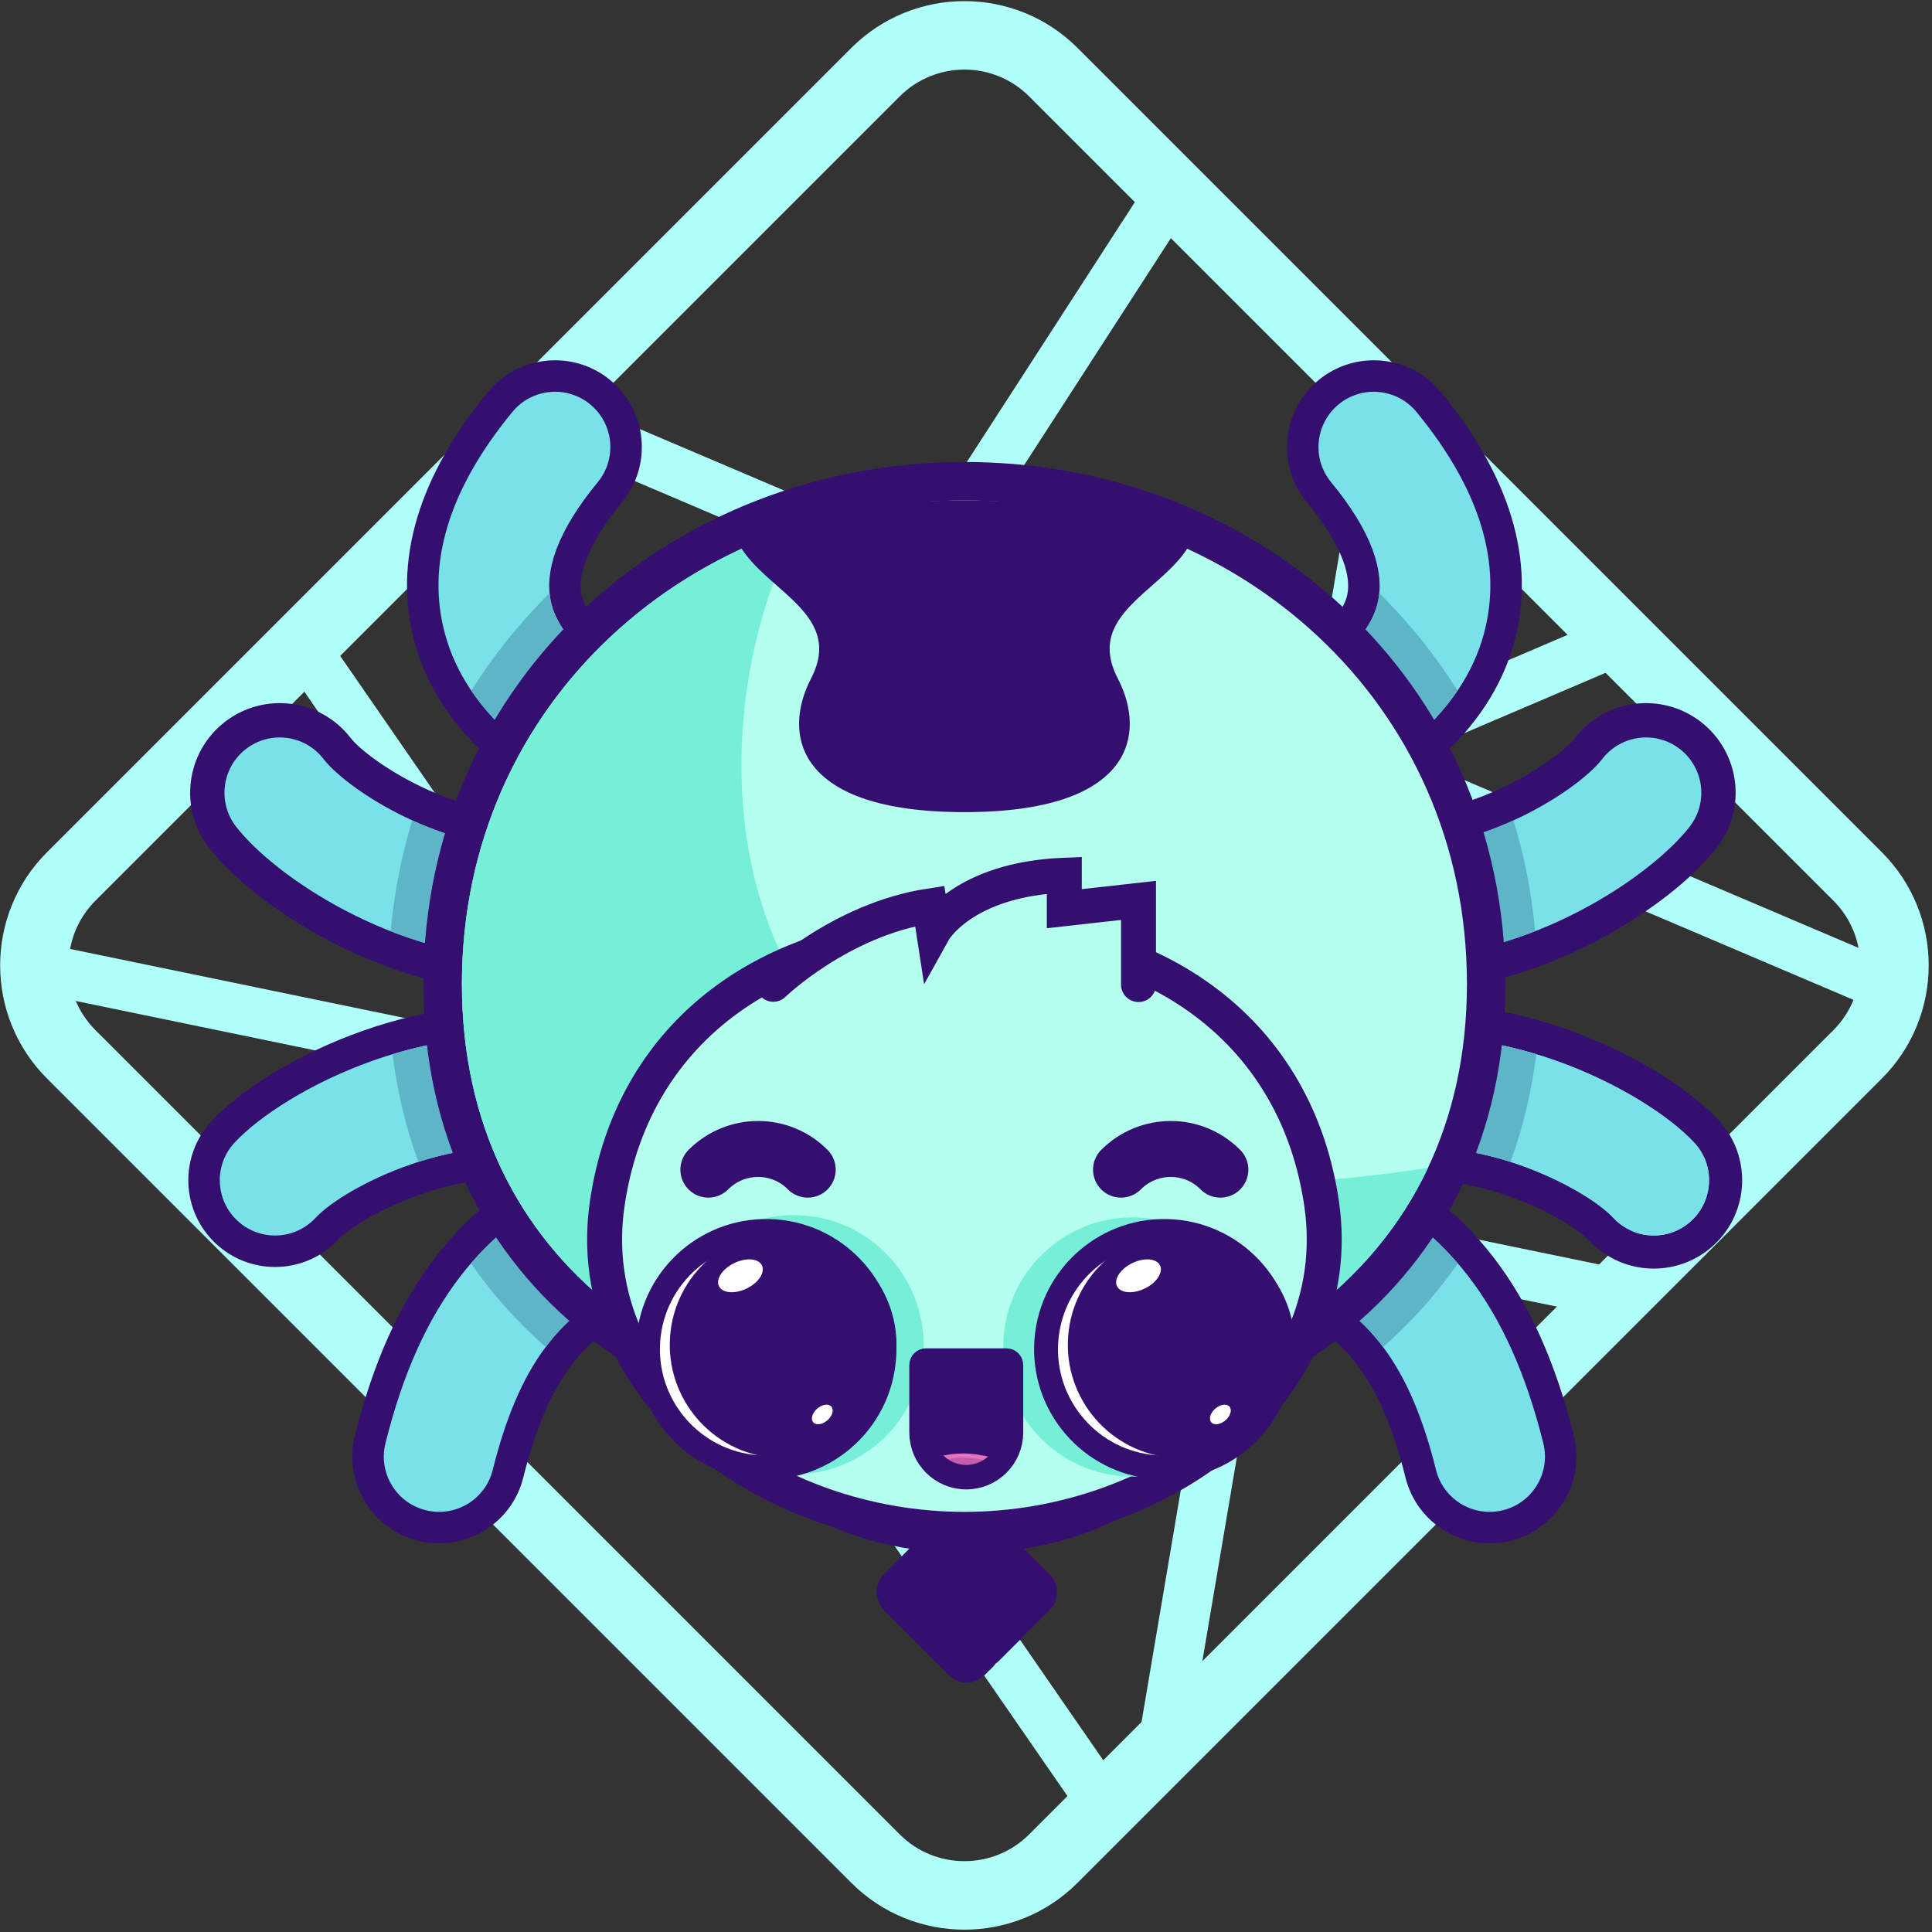 <svg width="90" height="90" viewBox="0 0 394 394" fill="none" xmlns="http://www.w3.org/2000/svg">
<rect x="0" y="0" width="394" height="394" fill="#333333" stroke="none"/>
<path fill-rule="evenodd" clip-rule="evenodd" d="M173.601 9.786C186.347 -2.959 207.011 -2.959 219.756 9.786L383.768 173.799C396.513 186.544 396.513 207.208 383.768 219.953L219.756 383.965C207.011 396.711 186.347 396.711 173.601 383.965L9.589 219.953C-3.156 207.208 -3.156 186.544 9.589 173.799L173.601 9.786ZM209.881 19.662C202.589 12.37 190.768 12.37 183.477 19.662L19.465 183.674C12.173 190.965 12.173 202.787 19.465 210.078L183.477 374.09C190.768 381.381 202.589 381.381 209.881 374.09L373.893 210.078C381.184 202.787 381.184 190.965 373.893 183.674L209.881 19.662Z" fill="#B1FFFA"/>
<path fill-rule="evenodd" clip-rule="evenodd" d="M383.449 206.23L102.142 86.48L106.12 77.134L387.428 196.885L383.449 206.23Z" fill="#B1FFFA"/>
<path fill-rule="evenodd" clip-rule="evenodd" d="M242.794 42.359L83.363 288.946L74.834 283.431L234.265 36.844L242.794 42.359Z" fill="#B1FFFA"/>
<path fill-rule="evenodd" clip-rule="evenodd" d="M288.852 80.883L242.794 352.978L232.78 351.283L278.837 79.188L288.852 80.883Z" fill="#B1FFFA"/>
<path fill-rule="evenodd" clip-rule="evenodd" d="M334.043 134.385L52.027 254.844L48.037 245.504L330.054 125.045L334.043 134.385Z" fill="#B1FFFA"/>
<path fill-rule="evenodd" clip-rule="evenodd" d="M64.962 127.376L232.896 370.42L224.54 376.194L56.606 133.15L64.962 127.376Z" fill="#B1FFFA"/>
<path fill-rule="evenodd" clip-rule="evenodd" d="M7.288 192.079L331.11 258.9L329.058 268.847L5.235 202.026L7.288 192.079Z" fill="#B1FFFA"/>
<path d="M204.069 118.292C204.069 129.243 195.192 138.121 184.241 138.121C173.29 138.121 164.413 129.243 164.413 118.292C164.413 107.342 173.29 98.464 184.241 98.464C195.192 98.464 204.069 107.342 204.069 118.292Z" fill="#B1FFFA"/>
<path d="M142.928 221.704C142.928 234.215 132.786 244.357 120.275 244.357C107.764 244.357 97.621 234.215 97.621 221.704C97.621 209.193 107.764 199.05 120.275 199.05C132.786 199.05 142.928 209.193 142.928 221.704Z" fill="#B1FFFA"/>
<path d="M269.261 247.289C269.261 256.562 261.744 264.079 252.471 264.079C243.198 264.079 235.681 256.562 235.681 247.289C235.681 238.016 243.198 230.499 252.471 230.499C261.744 230.499 269.261 238.016 269.261 247.289Z" fill="#B1FFFA"/>
<path d="M287.385 153.473C287.385 162.746 279.868 170.263 270.595 170.263C261.322 170.263 253.805 162.746 253.805 153.473C253.805 144.2 261.322 136.683 270.595 136.683C279.868 136.683 287.385 144.2 287.385 153.473Z" fill="#B1FFFA"/>
<path d="M247.1 279.861C247.1 288.923 241.86 297.403 232.827 303.729C223.802 310.05 211.191 314.045 197.133 314.045C183.075 314.045 170.464 310.05 161.439 303.729C152.407 297.403 147.166 288.923 147.166 279.861C147.166 270.799 152.407 262.319 161.439 255.993C170.464 249.672 183.075 245.677 197.133 245.677C211.191 245.677 223.802 249.672 232.827 255.993C241.86 262.319 247.1 270.799 247.1 279.861Z" stroke="#350F70" stroke-width="5.417"/>
<mask id="path-3-outside-1_1721_620" maskUnits="userSpaceOnUse" x="178.318" y="305.873" width="38" height="38" fill="black">
<rect fill="white" x="178.318" y="305.873" width="38" height="38"/>
<path d="M203.791 320.167L203.781 320.162C203.774 320.16 203.768 320.157 203.763 320.152C203.754 320.142 203.747 320.131 203.744 320.118C203.74 320.106 203.739 320.093 203.741 320.08L204.339 316.424L207.143 319.229L204.227 320.47C204.219 320.473 204.21 320.475 204.201 320.474H204.19C204.186 320.472 204.182 320.469 204.174 320.461C204.066 320.34 203.936 320.241 203.791 320.167V320.167ZM207.859 319.944L210.857 322.942C211.48 323.566 211.792 323.877 211.906 324.237C211.923 324.291 211.937 324.344 211.947 324.399L204.782 321.364C204.778 321.362 204.774 321.361 204.77 321.359C204.741 321.348 204.708 321.335 204.708 321.305C204.708 321.276 204.742 321.262 204.771 321.25L204.78 321.247L207.859 319.944ZM211.825 325.361C211.67 325.652 211.369 325.954 210.858 326.465L207.478 329.845L203.105 328.934L203.082 328.93C203.043 328.924 203.002 328.917 203.002 328.882C202.986 328.701 202.932 328.526 202.845 328.368C202.758 328.209 202.639 328.07 202.496 327.959C202.478 327.941 202.483 327.913 202.488 327.888C202.488 327.884 202.488 327.88 202.49 327.877L203.312 322.828L203.315 322.811C203.32 322.773 203.327 322.728 203.361 322.728C203.538 322.706 203.708 322.649 203.862 322.561C204.016 322.473 204.151 322.354 204.259 322.213C204.266 322.206 204.27 322.197 204.28 322.193C204.304 322.181 204.334 322.193 204.359 322.203L211.824 325.361H211.825ZM206.7 330.622L201.141 336.181L202.093 330.333L202.094 330.325C202.095 330.318 202.097 330.31 202.099 330.303C202.107 330.284 202.127 330.277 202.146 330.269L202.155 330.265C202.364 330.176 202.548 330.039 202.693 329.865C202.712 329.843 202.734 329.822 202.763 329.819C202.77 329.817 202.778 329.817 202.785 329.819L206.699 330.623L206.7 330.622ZM199.965 337.358L199.338 337.985L192.411 327.973C192.408 327.969 192.405 327.966 192.403 327.962C192.392 327.947 192.38 327.933 192.383 327.916C192.383 327.903 192.391 327.892 192.4 327.883L192.407 327.873C192.428 327.842 192.446 327.811 192.465 327.778L192.481 327.751L192.483 327.748C192.494 327.73 192.504 327.712 192.523 327.702C192.539 327.694 192.561 327.697 192.579 327.701L200.254 329.284C200.275 329.287 200.296 329.296 200.313 329.31C200.323 329.32 200.325 329.33 200.327 329.343C200.381 329.545 200.481 329.733 200.618 329.89C200.756 330.048 200.929 330.172 201.123 330.252C201.144 330.263 201.135 330.287 201.125 330.312C201.12 330.323 201.116 330.335 201.113 330.347C201.017 330.935 200.187 335.993 199.965 337.358ZM198.656 338.666C198.194 339.123 197.922 339.365 197.614 339.463C197.31 339.559 196.984 339.559 196.681 339.463C196.32 339.348 196.008 339.037 195.386 338.414L188.429 331.457L190.246 328.639C190.255 328.625 190.263 328.613 190.277 328.603C190.296 328.589 190.324 328.595 190.347 328.603C190.764 328.728 191.212 328.706 191.615 328.538C191.635 328.531 191.656 328.525 191.673 328.54C191.681 328.547 191.688 328.556 191.694 328.565L198.656 338.667V338.666ZM187.758 330.786L186.162 329.19L189.314 327.846C189.322 327.842 189.331 327.841 189.339 327.841C189.366 327.841 189.381 327.867 189.395 327.891C189.427 327.94 189.46 327.987 189.496 328.033L189.506 328.046C189.515 328.059 189.509 328.072 189.5 328.084L187.759 330.786H187.758ZM185.456 328.484L183.437 326.465C183.093 326.122 182.844 325.873 182.671 325.658L188.81 326.932C188.818 326.933 188.826 326.934 188.833 326.935C188.871 326.942 188.913 326.949 188.913 326.984C188.913 327.023 188.868 327.041 188.829 327.055L188.811 327.063L185.456 328.484ZM182.318 324.62C182.325 324.49 182.349 324.361 182.388 324.237C182.502 323.877 182.813 323.566 183.437 322.942L186.021 320.358C187.21 322.085 188.403 323.809 189.599 325.531C189.62 325.559 189.643 325.59 189.619 325.613C189.506 325.738 189.394 325.874 189.314 326.022C189.305 326.041 189.292 326.057 189.275 326.07C189.265 326.076 189.254 326.074 189.243 326.071H189.241L182.318 324.619V324.62ZM186.712 319.667L190.185 316.193C190.512 316.336 191.701 316.838 192.763 317.287C193.568 317.627 194.301 317.936 194.532 318.037C194.555 318.046 194.576 318.055 194.586 318.079C194.592 318.093 194.589 318.11 194.586 318.125C194.531 318.376 194.539 318.636 194.61 318.883C194.68 319.13 194.811 319.355 194.99 319.539C195.014 319.562 194.99 319.596 194.97 319.624L194.959 319.641L191.432 325.104C191.423 325.12 191.414 325.133 191.399 325.143C191.38 325.155 191.354 325.149 191.332 325.144C191.195 325.108 191.054 325.089 190.912 325.087C190.785 325.087 190.648 325.11 190.508 325.135H190.508C190.492 325.138 190.478 325.141 190.466 325.131C190.452 325.12 190.44 325.107 190.431 325.092L186.712 319.667H186.712ZM190.888 315.491L195.386 310.993C196.008 310.371 196.32 310.059 196.681 309.945C196.984 309.849 197.31 309.849 197.614 309.945C197.974 310.059 198.286 310.371 198.909 310.993L199.883 311.968L196.685 316.922C196.677 316.937 196.666 316.949 196.653 316.959C196.634 316.972 196.606 316.967 196.583 316.959C196.331 316.883 196.064 316.869 195.805 316.919C195.546 316.969 195.304 317.081 195.098 317.246C195.077 317.267 195.046 317.255 195.02 317.243C194.602 317.061 191.353 315.688 190.888 315.491V315.491ZM200.563 312.647L203.516 315.601L202.804 320.009V320.02C202.804 320.03 202.802 320.04 202.798 320.05C202.79 320.065 202.775 320.068 202.76 320.073C202.607 320.119 202.464 320.19 202.336 320.284C202.33 320.288 202.325 320.292 202.32 320.297C202.312 320.307 202.303 320.315 202.289 320.317C202.278 320.317 202.267 320.315 202.256 320.311L197.755 318.399L197.747 318.395C197.718 318.383 197.684 318.37 197.684 318.34C197.658 318.089 197.576 317.848 197.444 317.632C197.423 317.597 197.399 317.56 197.417 317.523L200.563 312.647ZM197.521 319.305L201.74 321.092C201.763 321.103 201.789 321.113 201.799 321.137C201.803 321.151 201.803 321.166 201.799 321.181C201.786 321.243 201.776 321.313 201.776 321.384V321.503C201.776 321.532 201.745 321.544 201.718 321.556L201.709 321.559C201.041 321.844 192.325 325.561 192.312 325.561C192.299 325.561 192.285 325.561 192.272 325.548C192.249 325.524 192.272 325.492 192.293 325.463C192.297 325.457 192.3 325.452 192.304 325.447L195.771 320.078L195.777 320.069C195.797 320.037 195.82 320 195.858 320L195.892 320.006C195.971 320.017 196.041 320.027 196.111 320.027C196.637 320.027 197.125 319.771 197.419 319.333C197.426 319.321 197.435 319.311 197.445 319.302C197.466 319.286 197.497 319.294 197.521 319.305V319.305ZM192.689 326.41L202.189 322.359C202.189 322.359 202.203 322.359 202.216 322.372C202.268 322.424 202.312 322.459 202.354 322.491L202.375 322.504C202.394 322.515 202.414 322.528 202.415 322.548C202.415 322.555 202.415 322.56 202.414 322.567L201.6 327.566L201.597 327.586C201.591 327.625 201.586 327.669 201.55 327.669C201.333 327.683 201.123 327.751 200.937 327.865C200.752 327.979 200.598 328.137 200.488 328.324L200.484 328.33C200.473 328.348 200.463 328.365 200.445 328.374C200.429 328.382 200.408 328.379 200.391 328.375L192.815 326.812C192.807 326.811 192.698 326.411 192.689 326.41V326.41Z"/>
</mask>
<path d="M203.791 320.167L203.781 320.162C203.774 320.16 203.768 320.157 203.763 320.152C203.754 320.142 203.747 320.131 203.744 320.118C203.74 320.106 203.739 320.093 203.741 320.08L204.339 316.424L207.143 319.229L204.227 320.47C204.219 320.473 204.21 320.475 204.201 320.474H204.19C204.186 320.472 204.182 320.469 204.174 320.461C204.066 320.34 203.936 320.241 203.791 320.167V320.167ZM207.859 319.944L210.857 322.942C211.48 323.566 211.792 323.877 211.906 324.237C211.923 324.291 211.937 324.344 211.947 324.399L204.782 321.364C204.778 321.362 204.774 321.361 204.77 321.359C204.741 321.348 204.708 321.335 204.708 321.305C204.708 321.276 204.742 321.262 204.771 321.25L204.78 321.247L207.859 319.944ZM211.825 325.361C211.67 325.652 211.369 325.954 210.858 326.465L207.478 329.845L203.105 328.934L203.082 328.93C203.043 328.924 203.002 328.917 203.002 328.882C202.986 328.701 202.932 328.526 202.845 328.368C202.758 328.209 202.639 328.07 202.496 327.959C202.478 327.941 202.483 327.913 202.488 327.888C202.488 327.884 202.488 327.88 202.49 327.877L203.312 322.828L203.315 322.811C203.32 322.773 203.327 322.728 203.361 322.728C203.538 322.706 203.708 322.649 203.862 322.561C204.016 322.473 204.151 322.354 204.259 322.213C204.266 322.206 204.27 322.197 204.28 322.193C204.304 322.181 204.334 322.193 204.359 322.203L211.824 325.361H211.825ZM206.7 330.622L201.141 336.181L202.093 330.333L202.094 330.325C202.095 330.318 202.097 330.31 202.099 330.303C202.107 330.284 202.127 330.277 202.146 330.269L202.155 330.265C202.364 330.176 202.548 330.039 202.693 329.865C202.712 329.843 202.734 329.822 202.763 329.819C202.77 329.817 202.778 329.817 202.785 329.819L206.699 330.623L206.7 330.622ZM199.965 337.358L199.338 337.985L192.411 327.973C192.408 327.969 192.405 327.966 192.403 327.962C192.392 327.947 192.38 327.933 192.383 327.916C192.383 327.903 192.391 327.892 192.4 327.883L192.407 327.873C192.428 327.842 192.446 327.811 192.465 327.778L192.481 327.751L192.483 327.748C192.494 327.73 192.504 327.712 192.523 327.702C192.539 327.694 192.561 327.697 192.579 327.701L200.254 329.284C200.275 329.287 200.296 329.296 200.313 329.31C200.323 329.32 200.325 329.33 200.327 329.343C200.381 329.545 200.481 329.733 200.618 329.89C200.756 330.048 200.929 330.172 201.123 330.252C201.144 330.263 201.135 330.287 201.125 330.312C201.12 330.323 201.116 330.335 201.113 330.347C201.017 330.935 200.187 335.993 199.965 337.358ZM198.656 338.666C198.194 339.123 197.922 339.365 197.614 339.463C197.31 339.559 196.984 339.559 196.681 339.463C196.32 339.348 196.008 339.037 195.386 338.414L188.429 331.457L190.246 328.639C190.255 328.625 190.263 328.613 190.277 328.603C190.296 328.589 190.324 328.595 190.347 328.603C190.764 328.728 191.212 328.706 191.615 328.538C191.635 328.531 191.656 328.525 191.673 328.54C191.681 328.547 191.688 328.556 191.694 328.565L198.656 338.667V338.666ZM187.758 330.786L186.162 329.19L189.314 327.846C189.322 327.842 189.331 327.841 189.339 327.841C189.366 327.841 189.381 327.867 189.395 327.891C189.427 327.94 189.46 327.987 189.496 328.033L189.506 328.046C189.515 328.059 189.509 328.072 189.5 328.084L187.759 330.786H187.758ZM185.456 328.484L183.437 326.465C183.093 326.122 182.844 325.873 182.671 325.658L188.81 326.932C188.818 326.933 188.826 326.934 188.833 326.935C188.871 326.942 188.913 326.949 188.913 326.984C188.913 327.023 188.868 327.041 188.829 327.055L188.811 327.063L185.456 328.484ZM182.318 324.62C182.325 324.49 182.349 324.361 182.388 324.237C182.502 323.877 182.813 323.566 183.437 322.942L186.021 320.358C187.21 322.085 188.403 323.809 189.599 325.531C189.62 325.559 189.643 325.59 189.619 325.613C189.506 325.738 189.394 325.874 189.314 326.022C189.305 326.041 189.292 326.057 189.275 326.07C189.265 326.076 189.254 326.074 189.243 326.071H189.241L182.318 324.619V324.62ZM186.712 319.667L190.185 316.193C190.512 316.336 191.701 316.838 192.763 317.287C193.568 317.627 194.301 317.936 194.532 318.037C194.555 318.046 194.576 318.055 194.586 318.079C194.592 318.093 194.589 318.11 194.586 318.125C194.531 318.376 194.539 318.636 194.61 318.883C194.68 319.13 194.811 319.355 194.99 319.539C195.014 319.562 194.99 319.596 194.97 319.624L194.959 319.641L191.432 325.104C191.423 325.12 191.414 325.133 191.399 325.143C191.38 325.155 191.354 325.149 191.332 325.144C191.195 325.108 191.054 325.089 190.912 325.087C190.785 325.087 190.648 325.11 190.508 325.135H190.508C190.492 325.138 190.478 325.141 190.466 325.131C190.452 325.12 190.44 325.107 190.431 325.092L186.712 319.667H186.712ZM190.888 315.491L195.386 310.993C196.008 310.371 196.32 310.059 196.681 309.945C196.984 309.849 197.31 309.849 197.614 309.945C197.974 310.059 198.286 310.371 198.909 310.993L199.883 311.968L196.685 316.922C196.677 316.937 196.666 316.949 196.653 316.959C196.634 316.972 196.606 316.967 196.583 316.959C196.331 316.883 196.064 316.869 195.805 316.919C195.546 316.969 195.304 317.081 195.098 317.246C195.077 317.267 195.046 317.255 195.02 317.243C194.602 317.061 191.353 315.688 190.888 315.491V315.491ZM200.563 312.647L203.516 315.601L202.804 320.009V320.02C202.804 320.03 202.802 320.04 202.798 320.05C202.79 320.065 202.775 320.068 202.76 320.073C202.607 320.119 202.464 320.19 202.336 320.284C202.33 320.288 202.325 320.292 202.32 320.297C202.312 320.307 202.303 320.315 202.289 320.317C202.278 320.317 202.267 320.315 202.256 320.311L197.755 318.399L197.747 318.395C197.718 318.383 197.684 318.37 197.684 318.34C197.658 318.089 197.576 317.848 197.444 317.632C197.423 317.597 197.399 317.56 197.417 317.523L200.563 312.647ZM197.521 319.305L201.74 321.092C201.763 321.103 201.789 321.113 201.799 321.137C201.803 321.151 201.803 321.166 201.799 321.181C201.786 321.243 201.776 321.313 201.776 321.384V321.503C201.776 321.532 201.745 321.544 201.718 321.556L201.709 321.559C201.041 321.844 192.325 325.561 192.312 325.561C192.299 325.561 192.285 325.561 192.272 325.548C192.249 325.524 192.272 325.492 192.293 325.463C192.297 325.457 192.3 325.452 192.304 325.447L195.771 320.078L195.777 320.069C195.797 320.037 195.82 320 195.858 320L195.892 320.006C195.971 320.017 196.041 320.027 196.111 320.027C196.637 320.027 197.125 319.771 197.419 319.333C197.426 319.321 197.435 319.311 197.445 319.302C197.466 319.286 197.497 319.294 197.521 319.305V319.305ZM192.689 326.41L202.189 322.359C202.189 322.359 202.203 322.359 202.216 322.372C202.268 322.424 202.312 322.459 202.354 322.491L202.375 322.504C202.394 322.515 202.414 322.528 202.415 322.548C202.415 322.555 202.415 322.56 202.414 322.567L201.6 327.566L201.597 327.586C201.591 327.625 201.586 327.669 201.55 327.669C201.333 327.683 201.123 327.751 200.937 327.865C200.752 327.979 200.598 328.137 200.488 328.324L200.484 328.33C200.473 328.348 200.463 328.365 200.445 328.374C200.429 328.382 200.408 328.379 200.391 328.375L192.815 326.812C192.807 326.811 192.698 326.411 192.689 326.41V326.41Z" fill="url(#paint0_radial_1721_620)"/>
<path d="M203.791 320.167L203.781 320.162C203.774 320.16 203.768 320.157 203.763 320.152C203.754 320.142 203.747 320.131 203.744 320.118C203.74 320.106 203.739 320.093 203.741 320.08L204.339 316.424L207.143 319.229L204.227 320.47C204.219 320.473 204.21 320.475 204.201 320.474H204.19C204.186 320.472 204.182 320.469 204.174 320.461C204.066 320.34 203.936 320.241 203.791 320.167V320.167ZM207.859 319.944L210.857 322.942C211.48 323.566 211.792 323.877 211.906 324.237C211.923 324.291 211.937 324.344 211.947 324.399L204.782 321.364C204.778 321.362 204.774 321.361 204.77 321.359C204.741 321.348 204.708 321.335 204.708 321.305C204.708 321.276 204.742 321.262 204.771 321.25L204.78 321.247L207.859 319.944ZM211.825 325.361C211.67 325.652 211.369 325.954 210.858 326.465L207.478 329.845L203.105 328.934L203.082 328.93C203.043 328.924 203.002 328.917 203.002 328.882C202.986 328.701 202.932 328.526 202.845 328.368C202.758 328.209 202.639 328.07 202.496 327.959C202.478 327.941 202.483 327.913 202.488 327.888C202.488 327.884 202.488 327.88 202.49 327.877L203.312 322.828L203.315 322.811C203.32 322.773 203.327 322.728 203.361 322.728C203.538 322.706 203.708 322.649 203.862 322.561C204.016 322.473 204.151 322.354 204.259 322.213C204.266 322.206 204.27 322.197 204.28 322.193C204.304 322.181 204.334 322.193 204.359 322.203L211.824 325.361H211.825ZM206.7 330.622L201.141 336.181L202.093 330.333L202.094 330.325C202.095 330.318 202.097 330.31 202.099 330.303C202.107 330.284 202.127 330.277 202.146 330.269L202.155 330.265C202.364 330.176 202.548 330.039 202.693 329.865C202.712 329.843 202.734 329.822 202.763 329.819C202.77 329.817 202.778 329.817 202.785 329.819L206.699 330.623L206.7 330.622ZM199.965 337.358L199.338 337.985L192.411 327.973C192.408 327.969 192.405 327.966 192.403 327.962C192.392 327.947 192.38 327.933 192.383 327.916C192.383 327.903 192.391 327.892 192.4 327.883L192.407 327.873C192.428 327.842 192.446 327.811 192.465 327.778L192.481 327.751L192.483 327.748C192.494 327.73 192.504 327.712 192.523 327.702C192.539 327.694 192.561 327.697 192.579 327.701L200.254 329.284C200.275 329.287 200.296 329.296 200.313 329.31C200.323 329.32 200.325 329.33 200.327 329.343C200.381 329.545 200.481 329.733 200.618 329.89C200.756 330.048 200.929 330.172 201.123 330.252C201.144 330.263 201.135 330.287 201.125 330.312C201.12 330.323 201.116 330.335 201.113 330.347C201.017 330.935 200.187 335.993 199.965 337.358ZM198.656 338.666C198.194 339.123 197.922 339.365 197.614 339.463C197.31 339.559 196.984 339.559 196.681 339.463C196.32 339.348 196.008 339.037 195.386 338.414L188.429 331.457L190.246 328.639C190.255 328.625 190.263 328.613 190.277 328.603C190.296 328.589 190.324 328.595 190.347 328.603C190.764 328.728 191.212 328.706 191.615 328.538C191.635 328.531 191.656 328.525 191.673 328.54C191.681 328.547 191.688 328.556 191.694 328.565L198.656 338.667V338.666ZM187.758 330.786L186.162 329.19L189.314 327.846C189.322 327.842 189.331 327.841 189.339 327.841C189.366 327.841 189.381 327.867 189.395 327.891C189.427 327.94 189.46 327.987 189.496 328.033L189.506 328.046C189.515 328.059 189.509 328.072 189.5 328.084L187.759 330.786H187.758ZM185.456 328.484L183.437 326.465C183.093 326.122 182.844 325.873 182.671 325.658L188.81 326.932C188.818 326.933 188.826 326.934 188.833 326.935C188.871 326.942 188.913 326.949 188.913 326.984C188.913 327.023 188.868 327.041 188.829 327.055L188.811 327.063L185.456 328.484ZM182.318 324.62C182.325 324.49 182.349 324.361 182.388 324.237C182.502 323.877 182.813 323.566 183.437 322.942L186.021 320.358C187.21 322.085 188.403 323.809 189.599 325.531C189.62 325.559 189.643 325.59 189.619 325.613C189.506 325.738 189.394 325.874 189.314 326.022C189.305 326.041 189.292 326.057 189.275 326.07C189.265 326.076 189.254 326.074 189.243 326.071H189.241L182.318 324.619V324.62ZM186.712 319.667L190.185 316.193C190.512 316.336 191.701 316.838 192.763 317.287C193.568 317.627 194.301 317.936 194.532 318.037C194.555 318.046 194.576 318.055 194.586 318.079C194.592 318.093 194.589 318.11 194.586 318.125C194.531 318.376 194.539 318.636 194.61 318.883C194.68 319.13 194.811 319.355 194.99 319.539C195.014 319.562 194.99 319.596 194.97 319.624L194.959 319.641L191.432 325.104C191.423 325.12 191.414 325.133 191.399 325.143C191.38 325.155 191.354 325.149 191.332 325.144C191.195 325.108 191.054 325.089 190.912 325.087C190.785 325.087 190.648 325.11 190.508 325.135H190.508C190.492 325.138 190.478 325.141 190.466 325.131C190.452 325.12 190.44 325.107 190.431 325.092L186.712 319.667H186.712ZM190.888 315.491L195.386 310.993C196.008 310.371 196.32 310.059 196.681 309.945C196.984 309.849 197.31 309.849 197.614 309.945C197.974 310.059 198.286 310.371 198.909 310.993L199.883 311.968L196.685 316.922C196.677 316.937 196.666 316.949 196.653 316.959C196.634 316.972 196.606 316.967 196.583 316.959C196.331 316.883 196.064 316.869 195.805 316.919C195.546 316.969 195.304 317.081 195.098 317.246C195.077 317.267 195.046 317.255 195.02 317.243C194.602 317.061 191.353 315.688 190.888 315.491V315.491ZM200.563 312.647L203.516 315.601L202.804 320.009V320.02C202.804 320.03 202.802 320.04 202.798 320.05C202.79 320.065 202.775 320.068 202.76 320.073C202.607 320.119 202.464 320.19 202.336 320.284C202.33 320.288 202.325 320.292 202.32 320.297C202.312 320.307 202.303 320.315 202.289 320.317C202.278 320.317 202.267 320.315 202.256 320.311L197.755 318.399L197.747 318.395C197.718 318.383 197.684 318.37 197.684 318.34C197.658 318.089 197.576 317.848 197.444 317.632C197.423 317.597 197.399 317.56 197.417 317.523L200.563 312.647ZM197.521 319.305L201.74 321.092C201.763 321.103 201.789 321.113 201.799 321.137C201.803 321.151 201.803 321.166 201.799 321.181C201.786 321.243 201.776 321.313 201.776 321.384V321.503C201.776 321.532 201.745 321.544 201.718 321.556L201.709 321.559C201.041 321.844 192.325 325.561 192.312 325.561C192.299 325.561 192.285 325.561 192.272 325.548C192.249 325.524 192.272 325.492 192.293 325.463C192.297 325.457 192.3 325.452 192.304 325.447L195.771 320.078L195.777 320.069C195.797 320.037 195.82 320 195.858 320L195.892 320.006C195.971 320.017 196.041 320.027 196.111 320.027C196.637 320.027 197.125 319.771 197.419 319.333C197.426 319.321 197.435 319.311 197.445 319.302C197.466 319.286 197.497 319.294 197.521 319.305V319.305ZM192.689 326.41L202.189 322.359C202.189 322.359 202.203 322.359 202.216 322.372C202.268 322.424 202.312 322.459 202.354 322.491L202.375 322.504C202.394 322.515 202.414 322.528 202.415 322.548C202.415 322.555 202.415 322.56 202.414 322.567L201.6 327.566L201.597 327.586C201.591 327.625 201.586 327.669 201.55 327.669C201.333 327.683 201.123 327.751 200.937 327.865C200.752 327.979 200.598 328.137 200.488 328.324L200.484 328.33C200.473 328.348 200.463 328.365 200.445 328.374C200.429 328.382 200.408 328.379 200.391 328.375L192.815 326.812C192.807 326.811 192.698 326.411 192.689 326.41V326.41Z" stroke="#350F70" stroke-width="7.223" stroke-linecap="round" stroke-linejoin="round" mask="url(#path-3-outside-1_1721_620)"/>
<path d="M46.24 251.301L46.24 251.301C49.028 253.89 52.569 255.172 56.093 255.172C59.973 255.172 63.854 253.616 66.708 250.544C69.149 247.916 76.02 243.533 84.884 240.479C93.678 237.448 103.768 235.962 112.6 238.411L112.6 238.411C120.304 240.547 128.287 236.035 130.425 228.327L130.425 228.326C132.563 220.619 128.047 212.638 120.34 210.5L120.34 210.5C104.634 206.145 88.474 208.517 75.11 213.225C61.797 217.916 50.831 225.077 45.484 230.834C40.041 236.695 40.381 245.858 46.24 251.301Z" fill="#7AE1E8" stroke="#350F70" stroke-width="6.419"/>
<path d="M107.069 195.396C80.491 195.396 55.886 178.624 48.12 168.547C44.319 163.615 45.236 156.537 50.168 152.737C55.1 148.937 62.179 149.853 65.978 154.785C71.259 161.638 93.855 175.855 113.675 172.276C119.8 171.17 125.665 175.239 126.772 181.366C127.878 187.492 123.809 193.356 117.682 194.463C114.133 195.103 110.582 195.396 107.069 195.396Z" fill="#7AE1E8"/>
<path d="M102.015 81.967C88.577 98.302 83.367 114.66 87.71 130.334L87.71 130.334C92.318 146.961 107.625 160.141 129.698 167.991L129.698 167.992C131.297 168.56 132.935 168.831 134.551 168.831C140.501 168.831 146.084 165.135 148.196 159.2L148.196 159.199C150.875 151.663 146.94 143.381 139.403 140.701C132.523 138.254 126.947 135.291 122.889 132.102C118.805 128.894 116.461 125.622 115.623 122.599L115.623 122.599C114.176 117.379 116.421 110.046 124.383 100.369L124.383 100.369C129.464 94.193 128.578 85.067 122.401 79.985C116.223 74.903 107.097 75.79 102.015 81.967ZM102.015 81.967L104.494 84.007L102.015 81.967Z" fill="#7AE1E8" stroke="#350F70" stroke-width="6.419"/>
<path d="M196.679 288.682C252.437 288.682 299.157 258.081 299.157 200.664C299.157 143.247 252.437 102.058 196.679 102.058C140.921 102.058 94.201 143.247 94.201 200.664C94.201 258.081 140.921 288.682 196.679 288.682Z" fill="#B4FFED"/>
<path d="M86.039 311.099L86.04 311.099C87.213 311.391 88.392 311.532 89.555 311.532C96.046 311.532 101.954 307.141 103.597 300.554C106.175 290.227 109.434 282.585 113.718 276.806C117.964 271.079 123.335 267.02 130.42 264.033L130.42 264.033C137.789 260.925 141.246 252.432 138.138 245.062C135.032 237.692 126.54 234.236 119.168 237.343L119.168 237.343C96.137 247.053 82.699 264.674 75.495 293.54L75.495 293.54C73.558 301.3 78.278 309.162 86.039 311.099Z" fill="#7AE1E8" stroke="#350F70" stroke-width="6.419"/>
<path d="M120.414 240.301C110.561 244.455 102.536 250.12 96.044 257.652C100.335 263.843 105.423 269.545 111.284 274.706C115.887 268.568 121.697 264.227 129.172 261.075C134.909 258.657 137.598 252.045 135.18 246.308C132.762 240.572 126.152 237.882 120.414 240.301V240.301Z" fill="#5FB5C8"/>
<path d="M307.301 311.099L307.3 311.099C306.127 311.391 304.948 311.532 303.785 311.532C297.294 311.532 291.386 307.141 289.743 300.554C287.165 290.227 283.906 282.585 279.622 276.806C275.376 271.079 270.005 267.02 262.92 264.033L262.92 264.033C255.551 260.925 252.094 252.432 255.202 245.062C258.308 237.692 266.8 234.236 274.172 237.343L274.172 237.343C297.203 247.053 310.641 264.674 317.845 293.54L317.845 293.54C319.781 301.3 315.061 309.162 307.301 311.099Z" fill="#7AE1E8" stroke="#350F70" stroke-width="6.419"/>
<path d="M272.926 240.301C282.779 244.455 290.804 250.12 297.296 257.652C293.005 263.843 287.917 269.545 282.056 274.706C277.453 268.568 271.643 264.227 264.168 261.075C258.431 258.657 255.741 252.045 258.16 246.308C260.578 240.572 267.188 237.882 272.926 240.301V240.301Z" fill="#5FB5C8"/>
<path d="M119.481 213.593C106.057 209.87 92.165 211.319 80.053 214.992C81.022 222.69 82.785 230.026 85.322 236.954C94.11 234.139 104.274 232.773 113.456 235.319C119.453 236.981 125.666 233.468 127.331 227.469C128.995 221.47 125.48 215.257 119.481 213.593Z" fill="#5FB5C8"/>
<path fill-rule="evenodd" clip-rule="evenodd" d="M54.441 158.281C56.312 156.84 58.995 157.19 60.433 159.056ZM71.522 150.512C65.362 142.516 53.888 141.035 45.896 147.191L45.895 147.192C37.902 153.352 36.415 164.826 42.576 172.819M71.523 150.513C73.181 152.663 78.994 157.336 87.253 161.062C95.367 164.722 104.459 166.827 112.431 165.387L112.431 165.387C122.36 163.595 131.866 170.19 133.661 180.121L133.661 180.122C135.453 190.052 128.858 199.557 118.927 201.351L118.924 201.352C114.941 202.07 110.973 202.396 107.069 202.396C92.356 202.396 78.445 197.774 67.3 191.956C56.257 186.19 47.256 178.892 42.576 172.82M54.44 158.282C52.572 159.722 52.224 162.405 53.664 164.273L53.665 164.274C56.751 168.279 63.935 174.406 73.78 179.545C83.523 184.632 95.204 188.396 107.069 188.396C110.191 188.396 113.324 188.135 116.438 187.574M81.496 173.823C72.183 169.622 64.058 163.761 60.433 159.057L60.433 159.056M81.496 173.823C90.955 178.09 103.07 181.304 114.919 179.165ZM114.919 179.165C117.241 178.746 119.464 180.289 119.884 182.611ZM119.884 182.611C120.302 184.933 118.76 187.154 116.44 187.574Z" fill="#350F70"/>
<path d="M107.069 195.396C80.491 195.396 55.886 178.624 48.12 168.547C44.319 163.615 45.236 156.537 50.168 152.737C55.1 148.937 62.179 149.853 65.978 154.785C71.259 161.638 93.855 175.855 113.675 172.276C119.8 171.17 125.665 175.239 126.772 181.366C127.878 187.492 123.809 193.356 117.682 194.463C114.133 195.103 110.582 195.396 107.069 195.396Z" fill="#7AE1E8"/>
<path d="M113.673 172.275C103.647 174.086 92.915 171.34 84.069 167.3C81.857 174.581 80.379 182.142 79.668 189.901C88.073 193.188 97.438 195.396 107.068 195.396C110.581 195.396 114.132 195.103 117.68 194.462C123.807 193.355 127.877 187.492 126.77 181.365C125.664 175.239 119.799 171.169 113.673 172.275V172.275Z" fill="#5FB5C8"/>
<path fill-rule="evenodd" clip-rule="evenodd" d="M338.29 158.281C336.418 156.84 333.735 157.19 332.298 159.056ZM321.208 150.512C327.368 142.516 338.843 141.035 346.834 147.191L346.835 147.192C354.828 153.352 356.316 164.826 350.155 172.819M321.207 150.513C319.549 152.663 313.736 157.336 305.478 161.062C297.364 164.722 288.271 166.827 280.299 165.387L280.299 165.387C270.371 163.595 260.864 170.19 259.07 180.121L259.069 180.122C257.277 190.052 263.872 199.557 273.804 201.351L273.806 201.352C277.79 202.07 281.758 202.396 285.661 202.396C300.374 202.396 314.285 197.774 325.43 191.956C336.474 186.19 345.475 178.892 350.155 172.82M338.29 158.282C340.159 159.722 340.506 162.405 339.066 164.273L339.066 164.274C335.979 168.279 328.795 174.406 318.951 179.545C309.207 184.632 297.527 188.396 285.661 188.396C282.54 188.396 279.406 188.135 276.292 187.574M311.234 173.823C320.547 169.622 328.672 163.761 332.297 159.057L332.298 159.056M311.234 173.823C301.775 178.09 289.66 181.304 277.812 179.165ZM277.812 179.165C275.49 178.746 273.266 180.289 272.847 182.611ZM272.847 182.611C272.428 184.933 273.97 187.154 276.29 187.574Z" fill="#350F70"/>
<path d="M285.662 195.396C312.24 195.396 336.844 178.624 344.611 168.547C348.411 163.615 347.494 156.537 342.563 152.737C337.631 148.937 330.552 149.853 326.753 154.785C321.471 161.638 298.876 175.855 279.056 172.276C272.931 171.17 267.066 175.239 265.959 181.366C264.853 187.492 268.922 193.356 275.048 194.463C278.598 195.103 282.149 195.396 285.662 195.396Z" fill="#7AE1E8"/>
<path d="M279.057 172.275C289.083 174.086 299.816 171.34 308.661 167.3C310.873 174.581 312.352 182.142 313.062 189.901C304.658 193.188 295.292 195.396 285.662 195.396C282.149 195.396 278.599 195.103 275.05 194.462C268.924 193.355 264.854 187.492 265.96 181.365C267.067 175.239 272.932 171.169 279.057 172.275V172.275Z" fill="#5FB5C8"/>
<path d="M138.327 143.725C124.099 138.665 114.696 131.277 112.529 123.456C112.305 122.647 112.157 121.814 112.075 120.96C105.94 127.024 100.603 133.688 96.116 140.834C102.952 150.948 114.851 159.305 130.772 164.967C132.021 165.411 133.296 165.622 134.55 165.622C139.185 165.622 143.529 162.74 145.171 158.123C147.257 152.258 144.193 145.811 138.327 143.725V143.725Z" fill="#5FB5C8"/>
<path d="M344.933 248.949C342.762 250.966 340.01 251.962 337.265 251.962C334.24 251.962 331.223 250.752 329.001 248.36C323.113 242.021 299.305 229.938 279.9 235.319C273.903 236.981 267.69 233.468 266.025 227.469C264.361 221.469 267.876 215.257 273.875 213.593C303.632 205.341 335.719 222.463 345.522 233.018C349.758 237.58 349.494 244.713 344.933 248.949Z" fill="#7AE1E8"/>
<path fill-rule="evenodd" clip-rule="evenodd" d="M349.527 253.895L349.526 253.896C346.058 257.116 341.646 258.712 337.264 258.712C332.441 258.712 327.606 256.777 324.056 252.954C322.169 250.923 315.908 246.786 307.32 243.826C298.879 240.917 289.576 239.64 281.704 241.823L281.703 241.824C272.115 244.482 262.182 238.866 259.521 229.273L259.52 229.273C256.86 219.681 262.48 209.749 272.071 207.089L272.071 207.089C288.689 202.48 305.621 205.023 319.424 209.886C333.118 214.711 344.63 222.139 350.467 228.425C357.241 235.719 356.819 247.122 349.527 253.895ZM344.933 248.949C342.762 250.966 340.01 251.962 337.264 251.962C334.24 251.962 331.222 250.752 329.001 248.36C323.113 242.021 299.305 229.938 279.9 235.319C273.903 236.981 267.689 233.468 266.025 227.469C264.361 221.469 267.876 215.257 273.875 213.593C303.632 205.341 335.719 222.463 345.521 233.018C349.758 237.58 349.494 244.713 344.933 248.949Z" fill="#350F70"/>
<path d="M337.265 251.962C340.01 251.962 342.762 250.966 344.933 248.949C349.494 244.713 349.758 237.58 345.522 233.018C335.719 222.463 303.632 205.341 273.875 213.593C267.876 215.257 264.361 221.469 266.025 227.469C267.69 233.468 273.903 236.981 279.9 235.319C299.305 229.938 323.113 242.021 329.001 248.36C331.223 250.752 334.24 251.962 337.265 251.962V251.962Z" fill="#7AE1E8"/>
<path d="M263.659 167.991L263.66 167.991C285.733 160.141 301.04 146.961 305.648 130.333L305.648 130.333C309.991 114.66 304.781 98.302 291.342 81.967C286.261 75.79 277.135 74.902 270.957 79.985C264.78 85.067 263.894 94.193 268.974 100.369L268.975 100.369C276.936 110.046 279.182 117.379 277.735 122.599L277.735 122.599C276.897 125.622 274.552 128.894 270.469 132.102C266.411 135.29 260.835 138.254 253.955 140.701C246.418 143.381 242.482 151.663 245.162 159.199L245.162 159.2C247.274 165.135 252.856 168.831 258.807 168.831C260.423 168.831 262.061 168.559 263.659 167.991Z" fill="#7AE1E8" stroke="#350F70" stroke-width="6.419"/>
<path d="M273.875 213.593C287.299 209.87 301.192 211.319 313.304 214.992C312.335 222.69 310.572 230.026 308.034 236.954C299.246 234.139 289.081 232.773 279.9 235.319C273.902 236.981 267.69 233.468 266.025 227.469C264.361 221.47 267.876 215.257 273.875 213.593V213.593Z" fill="#5FB5C8"/>
<path d="M255.03 143.725C269.258 138.665 278.661 131.277 280.828 123.456C281.052 122.647 281.2 121.814 281.282 120.96C287.417 127.024 292.754 133.688 297.241 140.834C290.405 150.948 278.506 159.305 262.585 164.967C261.336 165.411 260.061 165.622 258.807 165.622C254.172 165.622 249.828 162.74 248.186 158.123C246.1 152.258 249.164 145.811 255.03 143.725V143.725Z" fill="#5FB5C8"/>
<path d="M196.679 292.605C225.229 292.605 251.773 284.775 271.268 269.275C290.863 253.696 303.079 230.556 303.079 200.664C303.079 140.844 254.359 98.135 196.679 98.135C138.999 98.135 90.278 140.844 90.278 200.664C90.278 230.556 102.494 253.696 122.09 269.275C141.585 284.775 168.129 292.605 196.679 292.605Z" fill="#B4FFED" stroke="#350F70" stroke-width="7.845"/>
<path d="M291.2 238.176C137.654 261.738 139.281 149.112 163.044 107.3C123.335 120.113 94.201 155.326 94.201 200.664C94.201 258.081 140.921 288.682 196.679 288.682C238.692 288.682 275.57 271.305 291.2 238.176V238.176Z" fill="#76EFD9"/>
<path d="M227.968 138.39C220.607 124.194 239.756 119.955 243.631 108.849C229.491 104.471 213.497 102.058 196.679 102.058C179.86 102.058 163.866 104.471 149.727 108.849C153.601 119.955 172.75 124.194 165.39 138.39C159.475 149.799 162.36 165.622 196.679 165.622C230.999 165.622 233.884 149.799 227.968 138.39V138.39Z" fill="#350F70"/>
<path d="M123.821 245.561L123.821 245.561C121.052 264.771 129.518 281.485 143.438 293.231C157.311 304.938 176.752 311.888 196.678 311.888C216.604 311.888 236.045 304.938 249.919 293.231C263.838 281.485 272.305 264.771 269.535 245.561C267.042 228.268 258.823 214.225 246.082 204.547C233.382 194.899 216.427 189.764 196.678 189.764C176.929 189.764 159.975 194.899 147.274 204.547C134.534 214.225 126.314 228.268 123.821 245.561Z" fill="#B4FFED" stroke="#350F70" stroke-width="7.132"/>
<path d="M157.699 200.73C157.699 200.73 171.252 187.572 189.604 184.749L190.395 189.888C190.395 189.888 196.267 179.328 217.048 178.481V185.314L232.182 183.62V200.786" fill="#B4FFED"/>
<path d="M157.699 200.73C157.699 200.73 171.252 187.572 189.604 184.749L190.395 189.888C190.395 189.888 196.267 179.328 217.048 178.481V185.314L232.182 183.62V200.786" stroke="#350F70" stroke-width="7.132" stroke-miterlimit="10" stroke-linecap="round"/>
<path d="M159.936 300.603C174.495 301.697 187.184 290.781 188.278 276.222C189.372 261.663 178.456 248.974 163.897 247.88C149.338 246.786 136.648 257.702 135.555 272.261C134.461 286.82 145.377 299.509 159.936 300.603Z" fill="#76EFD9"/>
<path d="M154.45 299.199C167.73 300.197 179.305 290.239 180.303 276.958C181.301 263.678 171.343 252.103 158.063 251.105C144.782 250.107 133.207 260.064 132.209 273.345C131.211 286.626 141.169 298.201 154.45 299.199Z" fill="white" stroke="#350F70" stroke-width="4.874" stroke-miterlimit="10"/>
<path d="M158.155 294.862C169.544 295.718 179.47 287.179 180.326 275.79C181.181 264.402 172.642 254.476 161.254 253.62C149.865 252.765 139.939 261.303 139.084 272.692C138.228 284.081 146.767 294.007 158.155 294.862Z" stroke="#350F70" stroke-width="4.874" stroke-miterlimit="10"/>
<path d="M158.598 293.726C169.791 294.567 179.545 286.175 180.386 274.983C181.227 263.791 172.836 254.036 161.643 253.195C150.451 252.354 140.696 260.746 139.855 271.938C139.015 283.13 147.406 292.885 158.598 293.726Z" fill="#350F70"/>
<ellipse cx="151.003" cy="260.179" rx="4.871" ry="2.886" transform="rotate(-25.704 151.003 260.179)" fill="white"/>
<ellipse cx="167.695" cy="288.457" rx="2.45" ry="1.579" transform="rotate(-40.704 167.695 288.457)" fill="white"/>
<path d="M229.042 301.068C243.601 302.162 256.291 291.246 257.384 276.687C258.478 262.128 247.562 249.438 233.003 248.345C218.444 247.251 205.755 258.167 204.661 272.726C203.567 287.285 214.483 299.974 229.042 301.068Z" fill="#76EFD9"/>
<path d="M235.63 299.199C248.911 300.197 260.486 290.239 261.484 276.958C262.481 263.678 252.524 252.103 239.243 251.105C225.962 250.107 214.387 260.064 213.39 273.345C212.392 286.626 222.349 298.201 235.63 299.199Z" fill="white" stroke="#350F70" stroke-width="4.874" stroke-miterlimit="10"/>
<path d="M239.336 294.862C250.725 295.718 260.651 287.179 261.506 275.79C262.362 264.402 253.823 254.476 242.434 253.62C231.046 252.765 221.12 261.303 220.264 272.692C219.409 284.081 227.947 294.007 239.336 294.862Z" stroke="#350F70" stroke-width="4.874" stroke-miterlimit="10"/>
<path d="M239.779 293.726C250.971 294.567 260.726 286.175 261.567 274.983C262.408 263.791 254.016 254.036 242.824 253.195C231.632 252.354 221.877 260.746 221.036 271.938C220.195 283.13 228.587 292.885 239.779 293.726Z" fill="#350F70"/>
<ellipse cx="232.183" cy="260.179" rx="4.871" ry="2.886" transform="rotate(-25.704 232.183 260.179)" fill="white"/>
<ellipse cx="248.876" cy="288.457" rx="2.45" ry="1.579" transform="rotate(-40.704 248.876 288.457)" fill="white"/>
<path d="M144.457 238.531C150.079 232.909 159.144 232.909 164.723 238.531" stroke="#350F70" stroke-width="11.411" stroke-miterlimit="10" stroke-linecap="round"/>
<path d="M228.613 238.531C234.235 232.909 243.301 232.909 248.879 238.531" stroke="#350F70" stroke-width="11.411" stroke-miterlimit="10" stroke-linecap="round"/>
<path d="M187.932 278.389C187.932 277.879 188.345 277.466 188.855 277.466H205.251C205.761 277.466 206.174 277.879 206.174 278.389V292.121C206.174 297.159 202.091 301.243 197.053 301.243V301.243C192.015 301.243 187.932 297.159 187.932 292.121V278.389Z" fill="#350F70"/>
<path d="M203.967 298.62C205.545 297.724 199.94 296.411 196.411 296.411C192.715 296.411 189.643 297.404 188.729 298.78C188.729 298.78 196.411 303.006 203.967 298.62Z" fill="#E075BC"/>
<path d="M202.509 299.008C203.78 298.287 199.267 297.23 196.425 297.23C193.45 297.23 190.977 298.029 190.241 299.137C190.241 299.137 196.425 302.539 202.509 299.008Z" fill="#C45DAD"/>
<path d="M187.932 278.389C187.932 277.879 188.345 277.466 188.855 277.466H205.251C205.761 277.466 206.174 277.879 206.174 278.389V292.121C206.174 297.159 202.091 301.243 197.053 301.243V301.243C192.015 301.243 187.932 297.159 187.932 292.121V278.389Z" stroke="#350F70" stroke-width="4.992"/>
<defs>
<radialGradient id="paint0_radial_1721_620" cx="0" cy="0" r="1" gradientUnits="userSpaceOnUse" gradientTransform="translate(181.324 324.286) rotate(90) scale(29.629 34.208)">
<stop stop-color="#20C6B7"/>
<stop offset="1" stop-color="#4D9ABF"/>
</radialGradient>
</defs>
</svg>